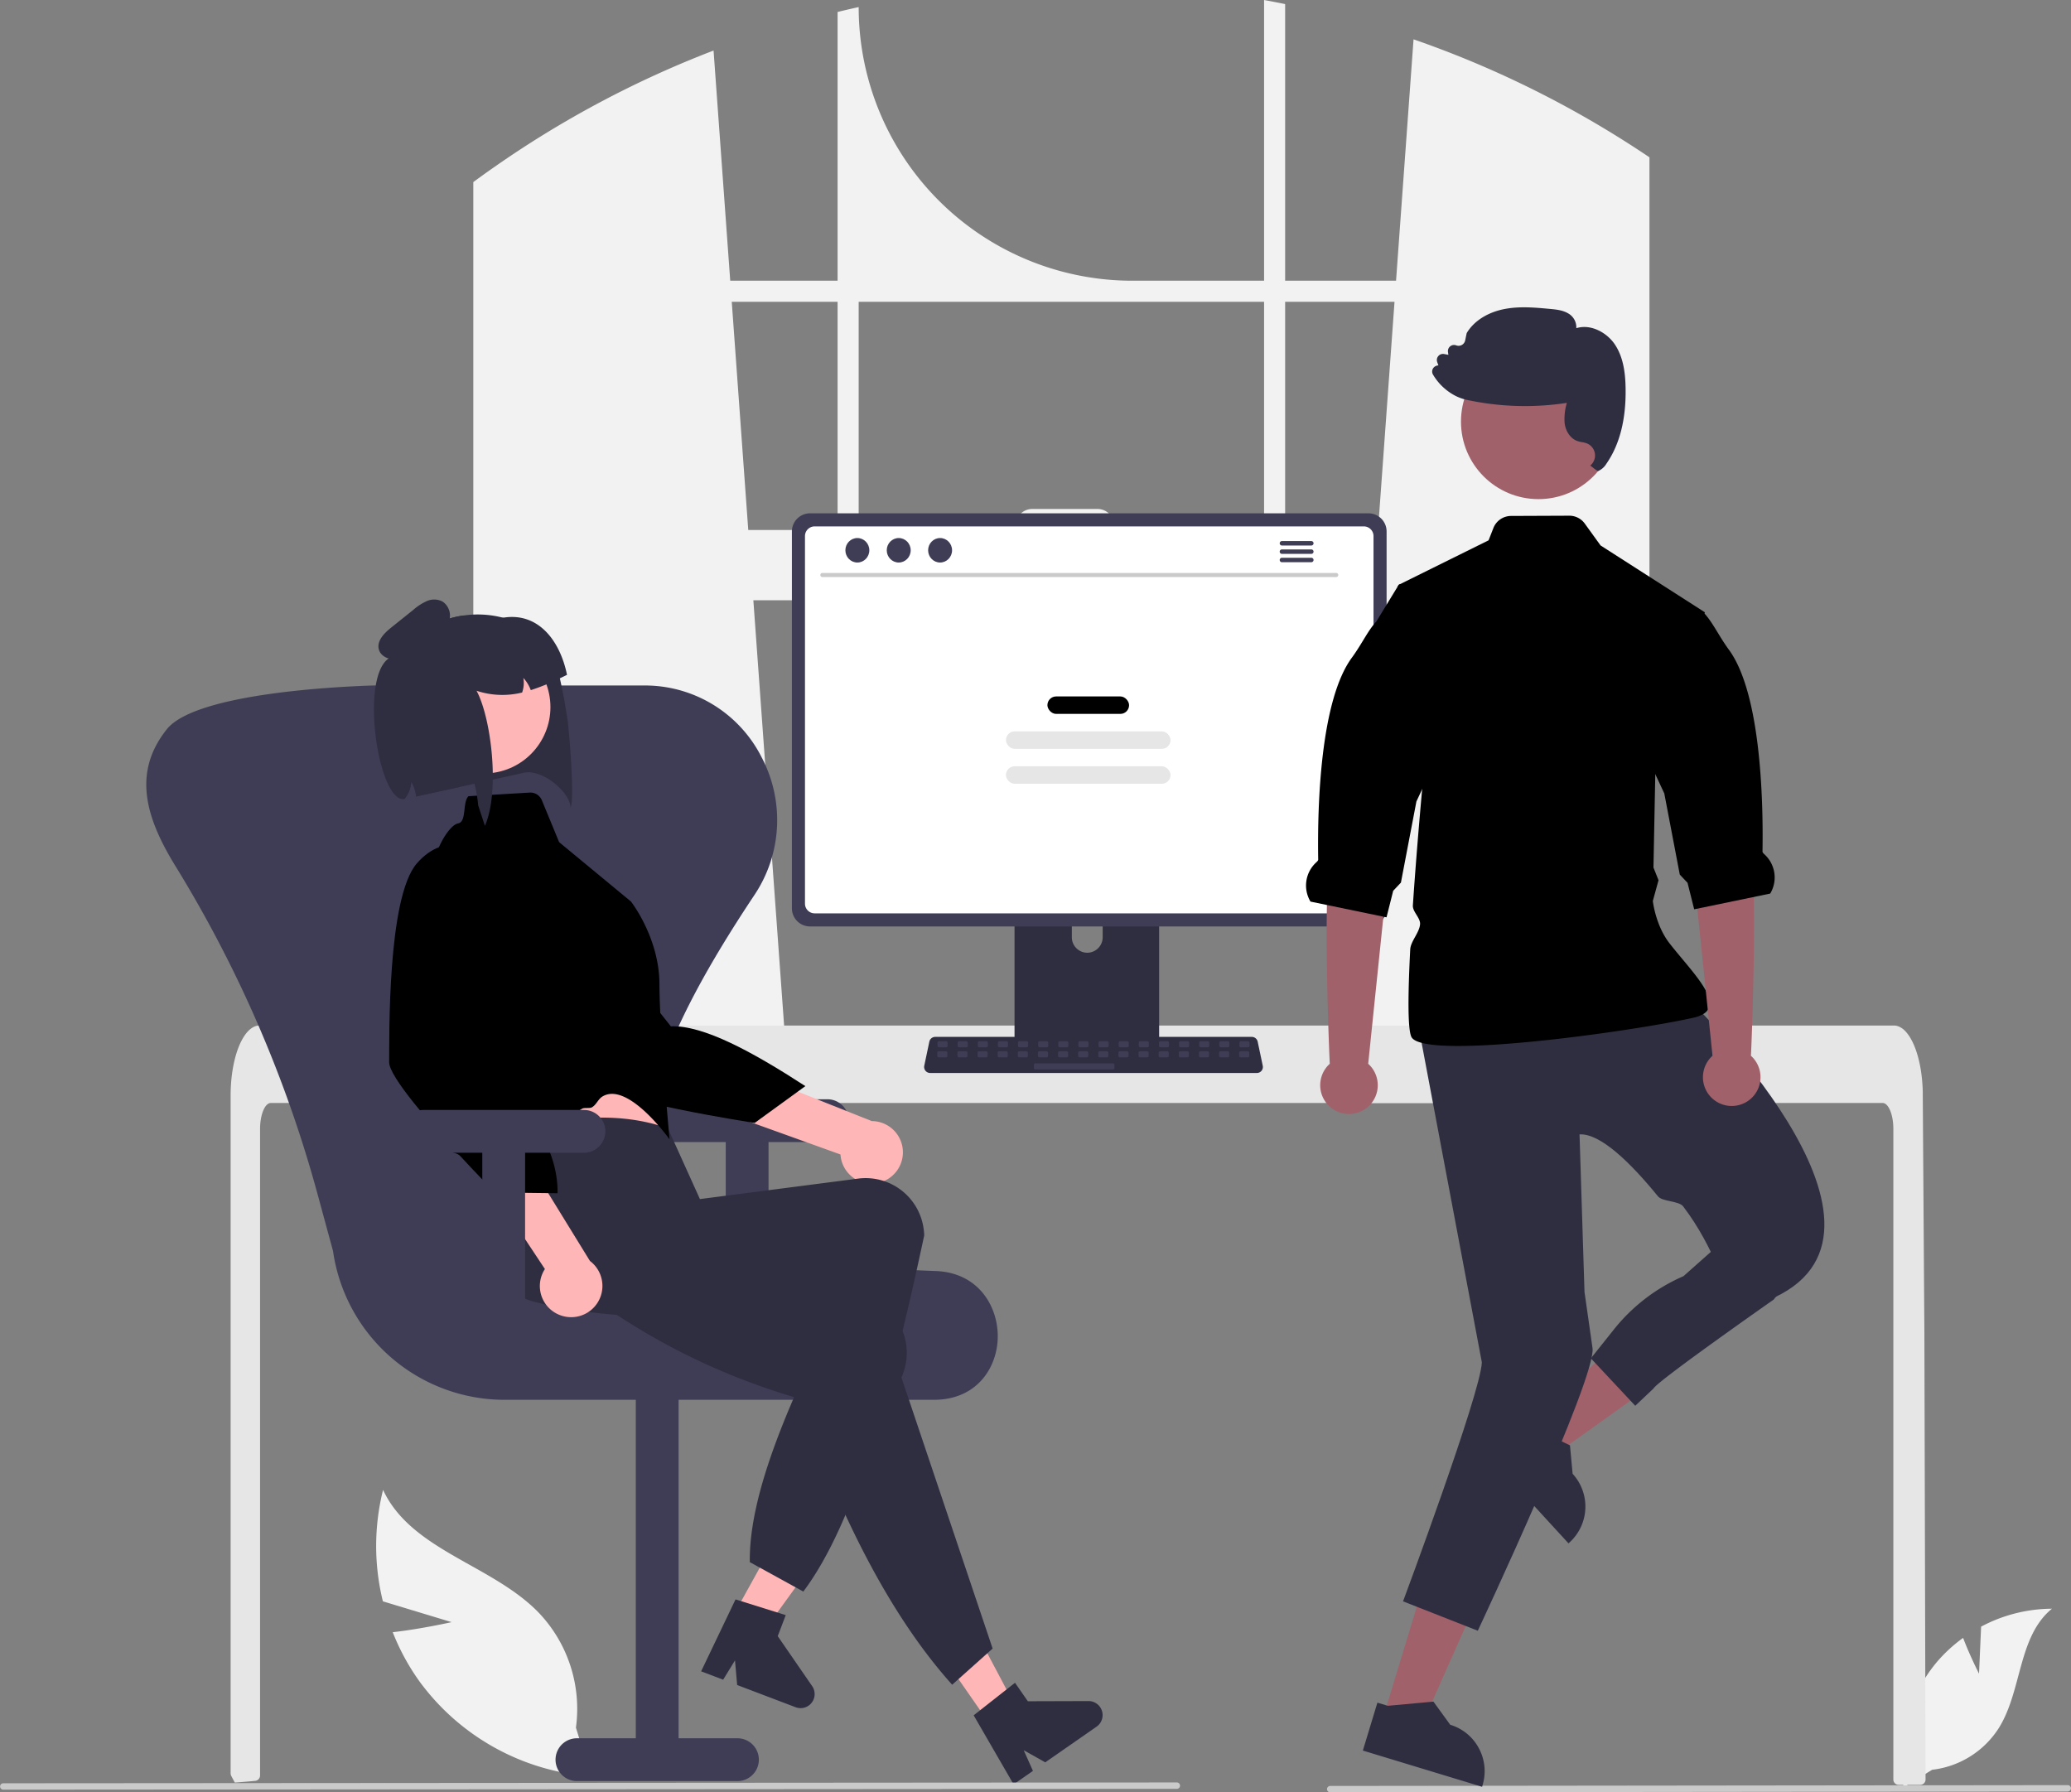 <svg xmlns="http://www.w3.org/2000/svg" data-name="Layer 1" width="774.131" height="669.898" viewBox="0 0 774.131 669.898" xmlns:xlink="http://www.w3.org/1999/xlink"><rect x="0" y="0" width="774.131" height="669.898" fill="#808080" stroke="none"/><path d="M824.241,170.371c-.87-.58-1.75-1.13-2.62-1.69a380.241,380.241,0,0,0-80.31-38.93l-6.54,90.22h-41.46v-103.39c-2.61-.54-5.24-1.05-7.87-1.53v104.92H636.171A102.27,102.27,0,0,1,533.901,117.701v-0c-2.64.57-5.26,1.18-7.88,1.83v100.44h-40.13l-6.23-86.03a380.858,380.858,0,0,0-81.94,43.53c-.44.3-.88.61-1.31.91-2.21,1.55-4.39,3.13-6.56,4.73v344.19h118.27l-2.09-28.95-11.5-158.95h231.59l-11.5,158.95-2.09,28.95h116.96v-353.45Q826.881,172.081,824.241,170.371Zm-298.22,142.78h-33.39l-6.17-85.3h39.56Zm159.42,0h-56.08v-1.69a6.18,6.18,0,0,0-6.19-6.18h-24.38a6.178,6.178,0,0,0-6.18,6.18v1.69h-58.71v-85.3h151.54Zm7.87,0v-85.3h40.89l-6.17,85.3Z" transform="translate(-212.934 -115.051)" fill="#f2f2f2"/><path d="M952.684,740.6l.782-17.576a56.765,56.765,0,0,1,26.477-6.702c-12.717,10.397-11.127,30.438-19.749,44.419a34.144,34.144,0,0,1-25.038,15.779L924.514,783.035a57.215,57.215,0,0,1,12.06-46.364,55.267,55.267,0,0,1,10.157-9.437C949.279,733.954,952.684,740.6,952.684,740.6Z" transform="translate(-212.934 -115.051)" fill="#f2f2f2"/><path d="M381.733,721.34l-25.68-7.775a86.572,86.572,0,0,1,.067-41.654c10.575,22.709,40.792,27.909,58.207,45.916a52.073,52.073,0,0,1,13.888,42.946l5.621,18.181A87.259,87.259,0,0,1,369.859,743.669a84.287,84.287,0,0,1-10.122-18.565C370.629,723.869,381.733,721.34,381.733,721.34Z" transform="translate(-212.934 -115.051)" fill="#f2f2f2"/><path d="M932.701,780.161a2.038,2.038,0,0,1-.59,1.42,1.988,1.988,0,0,1-1.41.58h-8.04a1.993,1.993,0,0,1-2-2v-243.14c0-5.36-1.8-9.71-4.01-9.72h-602.49c-2.22.01-4.01,4.36-4.02,9.72v241.65a2.006,2.006,0,0,1-1.81,1.99c-1.62.16-3.24.3-4.85.43-.04,0-.08.01-.12.01-.88.08-1.76.14-2.64.21h-.01c-.46-.83-.9-1.68-1.35-2.53a2.088,2.088,0,0,1-.22-.93v-253.44c0-1.48.06-2.97.16-4.44a56.854,56.854,0,0,1,.75-6.02c1.69-9.29,5.51-15.58,9.85-15.6h611a4.683,4.683,0,0,1,1.84.39,7.174,7.174,0,0,1,2.27,1.59,14.071,14.071,0,0,1,2.23,3.05c2.14,3.77,3.67,9.39,4.21,15.93,0,.06.01.12.01.18.14,1.62.21,3.27.2,4.92l.14,21.43.09,12.78.27,40.1.1,14.24Z" transform="translate(-212.934 -115.051)" fill="#e6e6e6"/><path d="M985.875,784.642l-275.75.307a1.191,1.191,0,0,1,0-2.381l275.75-.307a1.191,1.191,0,0,1,0,2.381Z" transform="translate(-212.934 -115.051)" fill="#cacaca"/><path d="M643.602,427.312h-48.838a2.606,2.606,0,0,0-2.602,2.609v77.15H646.211v-77.15A2.607,2.607,0,0,0,643.602,427.312Zm-24.255,43.836a5.794,5.794,0,0,1-5.767-5.767v-8.899a5.767,5.767,0,0,1,11.534,0v8.899a5.794,5.794,0,0,1-5.767,5.767Z" transform="translate(-212.934 -115.051)" fill="#2f2e41"/><path d="M724.474,306.911H515.71a6.777,6.777,0,0,0-6.766,6.766v140.875a6.773,6.773,0,0,0,6.766,6.766H724.474a6.773,6.773,0,0,0,6.766-6.766v-140.875A6.777,6.777,0,0,0,724.474,306.911Z" transform="translate(-212.934 -115.051)" fill="#3f3d56"/><path d="M722.728,311.797H517.45a3.626,3.626,0,0,0-3.619,3.626V452.806a3.625,3.625,0,0,0,3.619,3.619H722.728a3.625,3.625,0,0,0,3.619-3.619V315.423A3.626,3.626,0,0,0,722.728,311.797Z" transform="translate(-212.934 -115.051)" fill="#fff"/><path d="M591.995,504.603v7.443a1.458,1.458,0,0,0,1.455,1.455h51.474a1.462,1.462,0,0,0,1.455-1.455V504.603Z" transform="translate(-212.934 -115.051)" fill="#3f3d56"/><path d="M682.747,516.091H560.618a2.247,2.247,0,0,1-2.198-2.709l1.895-9a2.256,2.256,0,0,1,2.198-1.784H680.852a2.256,2.256,0,0,1,2.198,1.784l1.895,9a2.247,2.247,0,0,1-2.198,2.709Z" transform="translate(-212.934 -115.051)" fill="#2f2e41"/><rect x="350.446" y="389.168" width="3.761" height="2.257" rx="0.488" fill="#3f3d56"/><rect x="357.969" y="389.168" width="3.761" height="2.257" rx="0.488" fill="#3f3d56"/><rect x="365.491" y="389.168" width="3.761" height="2.257" rx="0.488" fill="#3f3d56"/><rect x="373.014" y="389.168" width="3.761" height="2.257" rx="0.488" fill="#3f3d56"/><rect x="380.537" y="389.168" width="3.761" height="2.257" rx="0.488" fill="#3f3d56"/><rect x="388.06" y="389.168" width="3.761" height="2.257" rx="0.488" fill="#3f3d56"/><rect x="395.583" y="389.168" width="3.761" height="2.257" rx="0.488" fill="#3f3d56"/><rect x="403.106" y="389.168" width="3.761" height="2.257" rx="0.488" fill="#3f3d56"/><rect x="410.629" y="389.168" width="3.761" height="2.257" rx="0.488" fill="#3f3d56"/><rect x="418.152" y="389.168" width="3.761" height="2.257" rx="0.488" fill="#3f3d56"/><rect x="425.675" y="389.168" width="3.761" height="2.257" rx="0.488" fill="#3f3d56"/><rect x="433.198" y="389.168" width="3.761" height="2.257" rx="0.488" fill="#3f3d56"/><rect x="440.721" y="389.168" width="3.761" height="2.257" rx="0.488" fill="#3f3d56"/><rect x="448.243" y="389.168" width="3.761" height="2.257" rx="0.488" fill="#3f3d56"/><rect x="455.766" y="389.168" width="3.761" height="2.257" rx="0.488" fill="#3f3d56"/><rect x="463.289" y="389.168" width="3.761" height="2.257" rx="0.488" fill="#3f3d56"/><rect x="350.357" y="392.929" width="3.761" height="2.257" rx="0.488" fill="#3f3d56"/><rect x="357.88" y="392.929" width="3.761" height="2.257" rx="0.488" fill="#3f3d56"/><rect x="365.403" y="392.929" width="3.761" height="2.257" rx="0.488" fill="#3f3d56"/><rect x="372.925" y="392.929" width="3.761" height="2.257" rx="0.488" fill="#3f3d56"/><rect x="380.448" y="392.929" width="3.761" height="2.257" rx="0.488" fill="#3f3d56"/><rect x="387.971" y="392.929" width="3.761" height="2.257" rx="0.488" fill="#3f3d56"/><rect x="395.494" y="392.929" width="3.761" height="2.257" rx="0.488" fill="#3f3d56"/><rect x="403.017" y="392.929" width="3.761" height="2.257" rx="0.488" fill="#3f3d56"/><rect x="410.54" y="392.929" width="3.761" height="2.257" rx="0.488" fill="#3f3d56"/><rect x="418.063" y="392.929" width="3.761" height="2.257" rx="0.488" fill="#3f3d56"/><rect x="425.586" y="392.929" width="3.761" height="2.257" rx="0.488" fill="#3f3d56"/><rect x="433.109" y="392.929" width="3.761" height="2.257" rx="0.488" fill="#3f3d56"/><rect x="440.632" y="392.929" width="3.761" height="2.257" rx="0.488" fill="#3f3d56"/><rect x="448.155" y="392.929" width="3.761" height="2.257" rx="0.488" fill="#3f3d56"/><rect x="455.677" y="392.929" width="3.761" height="2.257" rx="0.488" fill="#3f3d56"/><rect x="463.2" y="392.929" width="3.761" height="2.257" rx="0.488" fill="#3f3d56"/><rect x="386.467" y="397.443" width="30.092" height="2.257" rx="0.488" fill="#3f3d56"/><path d="M712.413,330.726H520.335a.764.764,0,0,1,0-1.528H712.413a.764.764,0,0,1,0,1.528Z" transform="translate(-212.934 -115.051)" fill="#cacaca"/><ellipse cx="320.476" cy="205.672" rx="4.476" ry="4.576" fill="#3f3d56"/><ellipse cx="335.94" cy="205.672" rx="4.476" ry="4.576" fill="#3f3d56"/><ellipse cx="351.404" cy="205.672" rx="4.476" ry="4.576" fill="#3f3d56"/><path d="M703.102,317.28H692.117a.832.832,0,0,0,0,1.664h10.985a.832.832,0,0,0,0-1.664Z" transform="translate(-212.934 -115.051)" fill="#3f3d56"/><path d="M703.102,320.402H692.117a.832.832,0,0,0,0,1.664h10.985a.832.832,0,0,0,0-1.664Z" transform="translate(-212.934 -115.051)" fill="#3f3d56"/><path d="M703.102,323.521H692.117a.832.832,0,0,0,0,1.664h10.985a.832.832,0,0,0,0-1.664Z" transform="translate(-212.934 -115.051)" fill="#3f3d56"/><rect x="391.518" y="260.3" width="30.529" height="6.528" rx="3.264" fill="hsl(15deg, 83%, 58%)"/><rect x="376.013" y="273.356" width="61.539" height="6.528" rx="3.264" fill="#e6e6e6"/><rect x="376.013" y="286.413" width="61.539" height="6.528" rx="3.264" fill="#e6e6e6"/><path d="M522.211,525.911h-60a8,8,0,1,0,0,16h22v62h16v-62h22a8,8,0,1,0,0-16Z" transform="translate(-212.934 -115.051)" fill="#3f3d56"/><path d="M561.812,638.248H401.329a64.805,64.805,0,0,1-63.917-55.636l-5.681-20.896a469.077,469.077,0,0,0-53.181-122.903c-10.747-17.454-16.279-34.349-3.715-50.615q.16-.208.316-.41c10.077-13.116,60.234-15.956,76.585-16.508q.969-.033,1.945-.033h99.819q.977,0,1.945.033a48.847,48.847,0,0,1,42.236,26.921,50.331,50.331,0,0,1-2.856,51.53c-35.063,52.671-45.799,85.697-34.808,107.085,10.631,20.688,43.22,31.265,102.559,33.285,15.946.543,23.265,12.96,23.316,24.267.05,11.015-6.986,23.176-22.553,23.848Q562.581,638.248,561.812,638.248Z" transform="translate(-212.934 -115.051)" fill="#3f3d56"/><path d="M428.592,780.748h60a8,8,0,0,0,0-16h-22v-135h-16v135h-22a8,8,0,1,0,0,16Z" transform="translate(-212.934 -115.051)" fill="#3f3d56"/><path d="M423.8,376.259l1.258,7.643c.595,3.706,2.75,29.886,1.153,33.009-.141-5.831-11-15-18.036-12.907l-11.042,2.453-6.853,1.525-5.578,1.223-16.209,3.541c-.028-.188-.049-.388-.077-.576-.038-.237-.077-.474-.125-.709a14.091,14.091,0,0,0-1.629-4.321,10.78,10.78,0,0,1-1.542,5.082.869.869,0,0,0-.066.126,12.734,12.734,0,0,1-.951,1.338.217.217,0,0,0-.043.039s-3.33-53.09-2.982-53.58c.255-.348.513-.687.782-1.017.267-.34.527-.669.806-1.002a.435.435,0,0,0,.09-.11,35.997,35.997,0,0,1,2.479-2.651c.256-.246.521-.495.787-.743a36.942,36.942,0,0,1,14.178-8.178c.595-.183,1.214-.351,1.843-.52.621-.158,1.254-.308,1.891-.438l.216-.044c.304-.062.619-.116.925-.169.384-.068.77-.127,1.148-.174a37.237,37.237,0,0,1,14.714.827c.01-.002.012.008.022.006a37.943,37.943,0,0,1,11.276,5.022c5.983,3.951,8.313,10.395,9.967,17.63C422.778,371.068,423.267,373.653,423.8,376.259Z" transform="translate(-212.934 -115.051)" fill="#2f2e41"/><polygon points="269.963 611.271 280.299 616.886 307.661 579.054 292.405 570.768 269.963 611.271" fill="#ffb6b6"/><path d="M487.873,712.842l18.764,5.876-2.987,7.861L516.517,745.253a5.253,5.253,0,0,1-6.191,7.891l-21.844-8.299-.811-9.206-4.424,7.217-8.236-3.129Z" transform="translate(-212.934 -115.051)" fill="#2f2e41"/><path d="M541.444,557.111a11.614,11.614,0,0,1-14.34-10.562l-88.161-31.716,16.18-14.08,83.678,33.317a11.677,11.677,0,0,1,2.644,23.041Z" transform="translate(-212.934 -115.051)" fill="#ffb6b6"/><path d="M414.314,436.26s-14.848.327-16.169,17.279,31.079,58.882,36.099,65.796,60.777,15.425,60.777,15.425l18.954-13.76c-19.916-12.905-38.092-22.8-50.29-22.355Z" transform="translate(-212.934 -115.051)" fill="hsl(15deg, 83%, 58%)"/><path d="M396.104,511.058l3.618,15.546s.036,14.335,2.574,16.978c2.521,2.631,57.955-2.651,57.955-2.651s-5.877-23.1-5.799-40.578Z" transform="translate(-212.934 -115.051)" fill="#ffb6b6"/><path d="M513.211,709.911l-20-11c-.38-26.025,15.273-61.243,33.84-98.132-41.523,7.141-80.696,9.429-114.579.79a21.901,21.901,0,0,1-15.663-26.458q.198-.822.458-1.627c4.055-12.372-5.038-20.128,3.326-33.736,21.996-7.512,42.892-9.634,62-3L474.564,563.219l59.343-7.679a21.882,21.882,0,0,1,24.344,19.294q.12.966.156,1.94C546.407,633.027,532.953,683.642,513.211,709.911Z" transform="translate(-212.934 -115.051)" fill="#2f2e41"/><circle cx="393.879" cy="379.329" r="24.805" transform="translate(-280.981 -28.391) rotate(-11.564)" fill="#ffb6b6"/><path d="M388.048,412.635l22.861-1.35a4.641,4.641,0,0,1,4.564,2.863l6.46,15.662,26.85,22.192s10.631,13.528,10.655,30.999,3.772,57.91,3.772,57.91-15.515-21.839-25.091-16.03c-1.629.988-2.202,3.009-3.909,4.03-.851.509-2.818.014-3.677.525-13.196,7.833-26.958,15.486-28.244,14.145-2.525-2.635-5.587-16.098-5.587-16.098l-20.926-76.887a28.477,28.477,0,0,1,4.049-23.962c1.462-2.058,2.994-3.59,4.417-3.843C387.439,422.11,385.739,414.947,388.048,412.635Z" transform="translate(-212.934 -115.051)" fill="hsl(15deg, 83%, 58%)"/><polygon points="369.583 643.84 379.233 637.131 357.372 595.887 343.13 605.789 369.583 643.84" fill="#ffb6b6"/><path d="M583.976,731.217l-15.124,13.518C544.805,717.939,526.625,680.359,511.219,637.682c-40.366-11.822-70.807-30.888-97.382-53.526-9.015-7.628-15.774-17.429-8.085-26.721q.539-.652,1.126-1.26c9.078-9.33,32.101-7.552,45.585-16.1l30.121,32.196-1.895,8.632,56.577,19.165a21.852,21.852,0,0,1,13.336,28.017q-.318.92-.714,1.811Z" transform="translate(-212.934 -115.051)" fill="#2f2e41"/><path d="M576.891,756.171l15.447-12.165,4.8,6.905,22.678-.069a5.253,5.253,0,0,1,3.015,9.566L603.644,773.745l-8.055-4.531,3.457,7.728-7.234,5.029Z" transform="translate(-212.934 -115.051)" fill="#2f2e41"/><path d="M421.806,606.403a11.614,11.614,0,0,1-5.19-17.036l-51.754-78.102,21.386-1.626,47.202,76.707a11.677,11.677,0,0,1-11.644,20.057Z" transform="translate(-212.934 -115.051)" fill="#ffb6b6"/><path d="M392.049,433.541s-12.103-8.608-23.289,4.198-10.252,65.787-10.357,74.331c-.033,2.675,3.83,8.448,9.153,15.117,2.39,2.994,5.073,6.168,7.831,9.323,1.596,1.826.221,5.626,1.823,7.401,1.593,1.765,6.164,1.505,7.68,3.143,7.194,7.775,13.039,13.694,13.039,13.694l23.42.288c.264-17.41-11.659-32.951-26.976-47.97Z" transform="translate(-212.934 -115.051)" fill="hsl(15deg, 83%, 58%)"/><path d="M424.882,367.279c-.918.453-1.808.891-2.683,1.304a83.139,83.139,0,0,1-10.855,4.416,13.666,13.666,0,0,0-2.778-4.545,10.86,10.86,0,0,1-.46,5.433,30.703,30.703,0,0,1-17.038-.658c3.599,6.664,6.258,20.706,6.064,33.229-.084,6.621-.981,12.817-2.938,17.269l-2.515-7.651a47.657,47.657,0,0,0-1.401-8.093c-1.686-7.443-3.261-2.466-5.578,1.223l-16.209,3.541c-.028-.188-.049-.388-.077-.576-.038-.237-.077-.474-.125-.709a14.091,14.091,0,0,0-1.629-4.321,10.78,10.78,0,0,1-1.542,5.082.869.869,0,0,0-.066.126,12.734,12.734,0,0,1-.951,1.338.217.217,0,0,0-.043.039c-10.465,1.4-17.801-52.566-2.98-53.57.431-.029.513-.687.78-1.027.267-.34.527-.669.806-1.002a.435.435,0,0,0,.09-.11c.792-.917,1.612-1.8,2.479-2.651.256-.246.521-.495.787-.743a37.497,37.497,0,0,1,14.18-8.168c.595-.183,1.212-.36,1.841-.53.621-.158,1.254-.308,1.891-.438l.216-.044c.304-.062.619-.116.925-.169.384-.068.77-.127,1.148-.174a9.393,9.393,0,0,1,3.532,3.095l10.355-2.119q.412-.084.829-.139l.02-.004C413.885,343.767,422.197,354.161,424.882,367.279Z" transform="translate(-212.934 -115.051)" fill="#2f2e41"/><path d="M368.442,357.738c-2.217,1.6-4.55,3.249-7.256,3.646s-5.873-.911-6.622-3.541c-.916-3.216,1.988-6.144,4.598-8.234l8.276-6.627a20.011,20.011,0,0,1,5.074-3.281,6.762,6.762,0,0,1,5.854.196,6.287,6.287,0,0,1,2.763,5.474,11.687,11.687,0,0,1-2.05,5.996,21.089,21.089,0,0,1-13.691,9.307" transform="translate(-212.934 -115.051)" fill="#2f2e41"/><path d="M431.211,529.911h-60a8,8,0,1,0,0,16h22v62h16v-62h22a8,8,0,0,0,0-16Z" transform="translate(-212.934 -115.051)" fill="#3f3d56"/><path d="M652.875,783.642l-438.75.307a1.191,1.191,0,0,1,0-2.381l438.75-.307a1.191,1.191,0,0,1,0,2.381Z" transform="translate(-212.934 -115.051)" fill="#cacaca"/><polygon points="567.621 535.776 577.388 546.42 623.092 513.812 608.676 498.102 567.621 535.776" fill="#a0616a"/><path d="M800.771,665.891v-.01l-.99-10.63-.45-.21-2.63-1.25-12.41-5.87-.26-.28-2.49-2.72-13.79,12.66,18.68,20.36,12.81,13.96.43-.4a18.112,18.112,0,0,0,1.1-25.61Z" transform="translate(-212.934 -115.051)" fill="#2f2e41"/><polygon points="517.018 641.96 530.84 646.159 553.614 594.841 533.213 588.644 517.018 641.96" fill="#a0616a"/><path d="M765.741,768.501a17.957,17.957,0,0,0-10.72-8.8l-6.27-8.65-.49.04-16.57,1.52-.37-.11-3.52-1.07-5.44,17.91,44.57,13.54.17-.57A18.053,18.053,0,0,0,765.741,768.501Z" transform="translate(-212.934 -115.051)" fill="#2f2e41"/><path id="b2eb929e-713e-4b71-a146-193a455bcc79-601" data-name="Path 17" d="M843.932,488.318s88.251,85.207,32.46,111.582H859.148s-5.182-18.41-17.045-33.935c-1.629-2.132-7.733-1.699-9.428-3.777-10.349-12.687-21.569-23.583-29.318-23.15l1.854,58.873,3,21c1.575,10.856-42.882,105.643-42.882,105.643l-27.943-10.982s29.113-78.071,29.454-89.326L743.509,500.491Z" transform="translate(-212.934 -115.051)" fill="#2f2e41"/><path d="M851.291,492.521a5.258,5.258,0,0,1-1.72,1.56,12.151,12.151,0,0,1-3.61,1.34c-19.87,4.51-84.78,13.86-101.63,9.4-2.07-.54-3.42-1.3-3.86-2.3-1.41-3.16-1.23-16.51-.4-32.63.15-3.02,3.48-6.29,3.68-9.45.14-2.37-2.85-4.6-2.69-7.01,1.1-16.3,2.52-32.91,3.47-43.41.6-6.75,1.01-10.97,1.01-10.97l-10.25-64.63.48-.79.54-.27,33.05-16.36,1.8-4.6a7.118,7.118,0,0,1,6.59-4.51l21.77-.09a7.095,7.095,0,0,1,5.79,2.94l5.9,8.17,39,25-.15.46-18.3,55.69-.09,4.34v.01l-.68,34.9,1.89,4.73-2.13,7.76s.98,9.07,6.23,15.81c4.76,6.12,10.82,12.5,13.56,17.68v.01C852.061,488.161,852.571,490.641,851.291,492.521Z" transform="translate(-212.934 -115.051)" fill="hsl(15deg, 83%, 58%)"/><path id="e9cec503-1de8-4692-84d1-4d2e854ea0bd-602" data-name="Path 18" d="M880.629,594.839l-4.717,5.96s-43.383,30.352-44.873,33.188l-6.856,6.488-16.59-17.733,8.627-10.813a67.724,67.724,0,0,1,25.979-19.89h0l13.222-11.73Z" transform="translate(-212.934 -115.051)" fill="#2f2e41"/><path d="M853.063,509.651,845.163,433.181,843.078,401.708l22.113-3.998s-.876,22.504,2.021,35.201c2.859,12.529.379,75.062.203,76.734a10.758,10.758,0,1,1-14.35.007Z" transform="translate(-212.934 -115.051)" fill="#a0616a"/><path d="M874.633,449.028l-28.422,5.883-2.485-9.908-2.897-3.074-5.789-30.323-8.305-17.763,2.159-60.744,21.094,11.187.026.02c3.226,3.502,5.45,8.515,9.147,13.544,11.65,15.849,12.942,54.36,12.589,75.454-.006.346.342.712.761,1.096a11.695,11.695,0,0,1,2.123,14.626Z" transform="translate(-212.934 -115.051)" fill="hsl(15deg, 83%, 58%)"/><path d="M724.359,512.651l7.9-76.47,2.085-31.473-22.113-3.998s.876,22.504-2.021,35.201c-2.859,12.529-.379,75.062-.203,76.734a10.758,10.758,0,1,0,14.35.007Z" transform="translate(-212.934 -115.051)" fill="#a0616a"/><path d="M750.691,396.841l-6.16,13.18-2.15,4.59-5.79,30.32-2.89,3.07-2.49,9.91-1.17-.24-21.1-4.37-6.15-1.27a11.691,11.691,0,0,1,2.12-14.63c.42-.38.77-.75.76-1.1-.35-21.09.94-59.6,12.59-75.45,3.7-5.03,5.92-10.04,9.15-13.54.01-.01.01-.02.02-.02l7.86-12.87.48-.79.54-.27Z" transform="translate(-212.934 -115.051)" fill="hsl(15deg, 83%, 58%)"/><circle id="e944ea38-edcc-43c9-bf24-dbaf21228ba4" data-name="Ellipse 5" cx="575.073" cy="157.587" r="28.966" fill="#a0616a"/><path d="M820.571,259.931c-.1-4.94-.66-11.26-4.12-16.3-2.92-4.24-8.81-7.6-14.3-5.92a5.946,5.946,0,0,0-2.96-5.48c-2.08-1.27-4.58-1.5-6.79-1.71-5.57-.52-11.34-1.06-16.98.01-6.33,1.2-11.51,4.46-14.2,8.95l-.06.14-.55,2.66a2.525,2.525,0,0,1-1.25,1.7,2.481,2.481,0,0,1-2.11.15,2.29,2.29,0,0,0-3.07,2.48l.15,1.06-1.59-.3a2.284,2.284,0,0,0-2.57,3.05l.44,1.21a2.448,2.448,0,0,0-1.75.77,2.237,2.237,0,0,0-.3,2.62,20.812,20.812,0,0,0,7.34,7.38,17.303,17.303,0,0,0,4.37,1.87q.48.135.99.24a103.062,103.062,0,0,0,37.35,1.12,21.157,21.157,0,0,0-.83,7.56c.4,3.19,2.27,5.82,4.77,6.7a10.001,10.001,0,0,0,1.74.42,10.734,10.734,0,0,1,1.67.41,4.863,4.863,0,0,1,1.42,8.32s2.62,2.17,2.95,2.06a6.733,6.733,0,0,0,3.08-2.74C818.401,281.181,820.811,271.621,820.571,259.931Z" transform="translate(-212.934 -115.051)" fill="#2f2e41"/></svg>